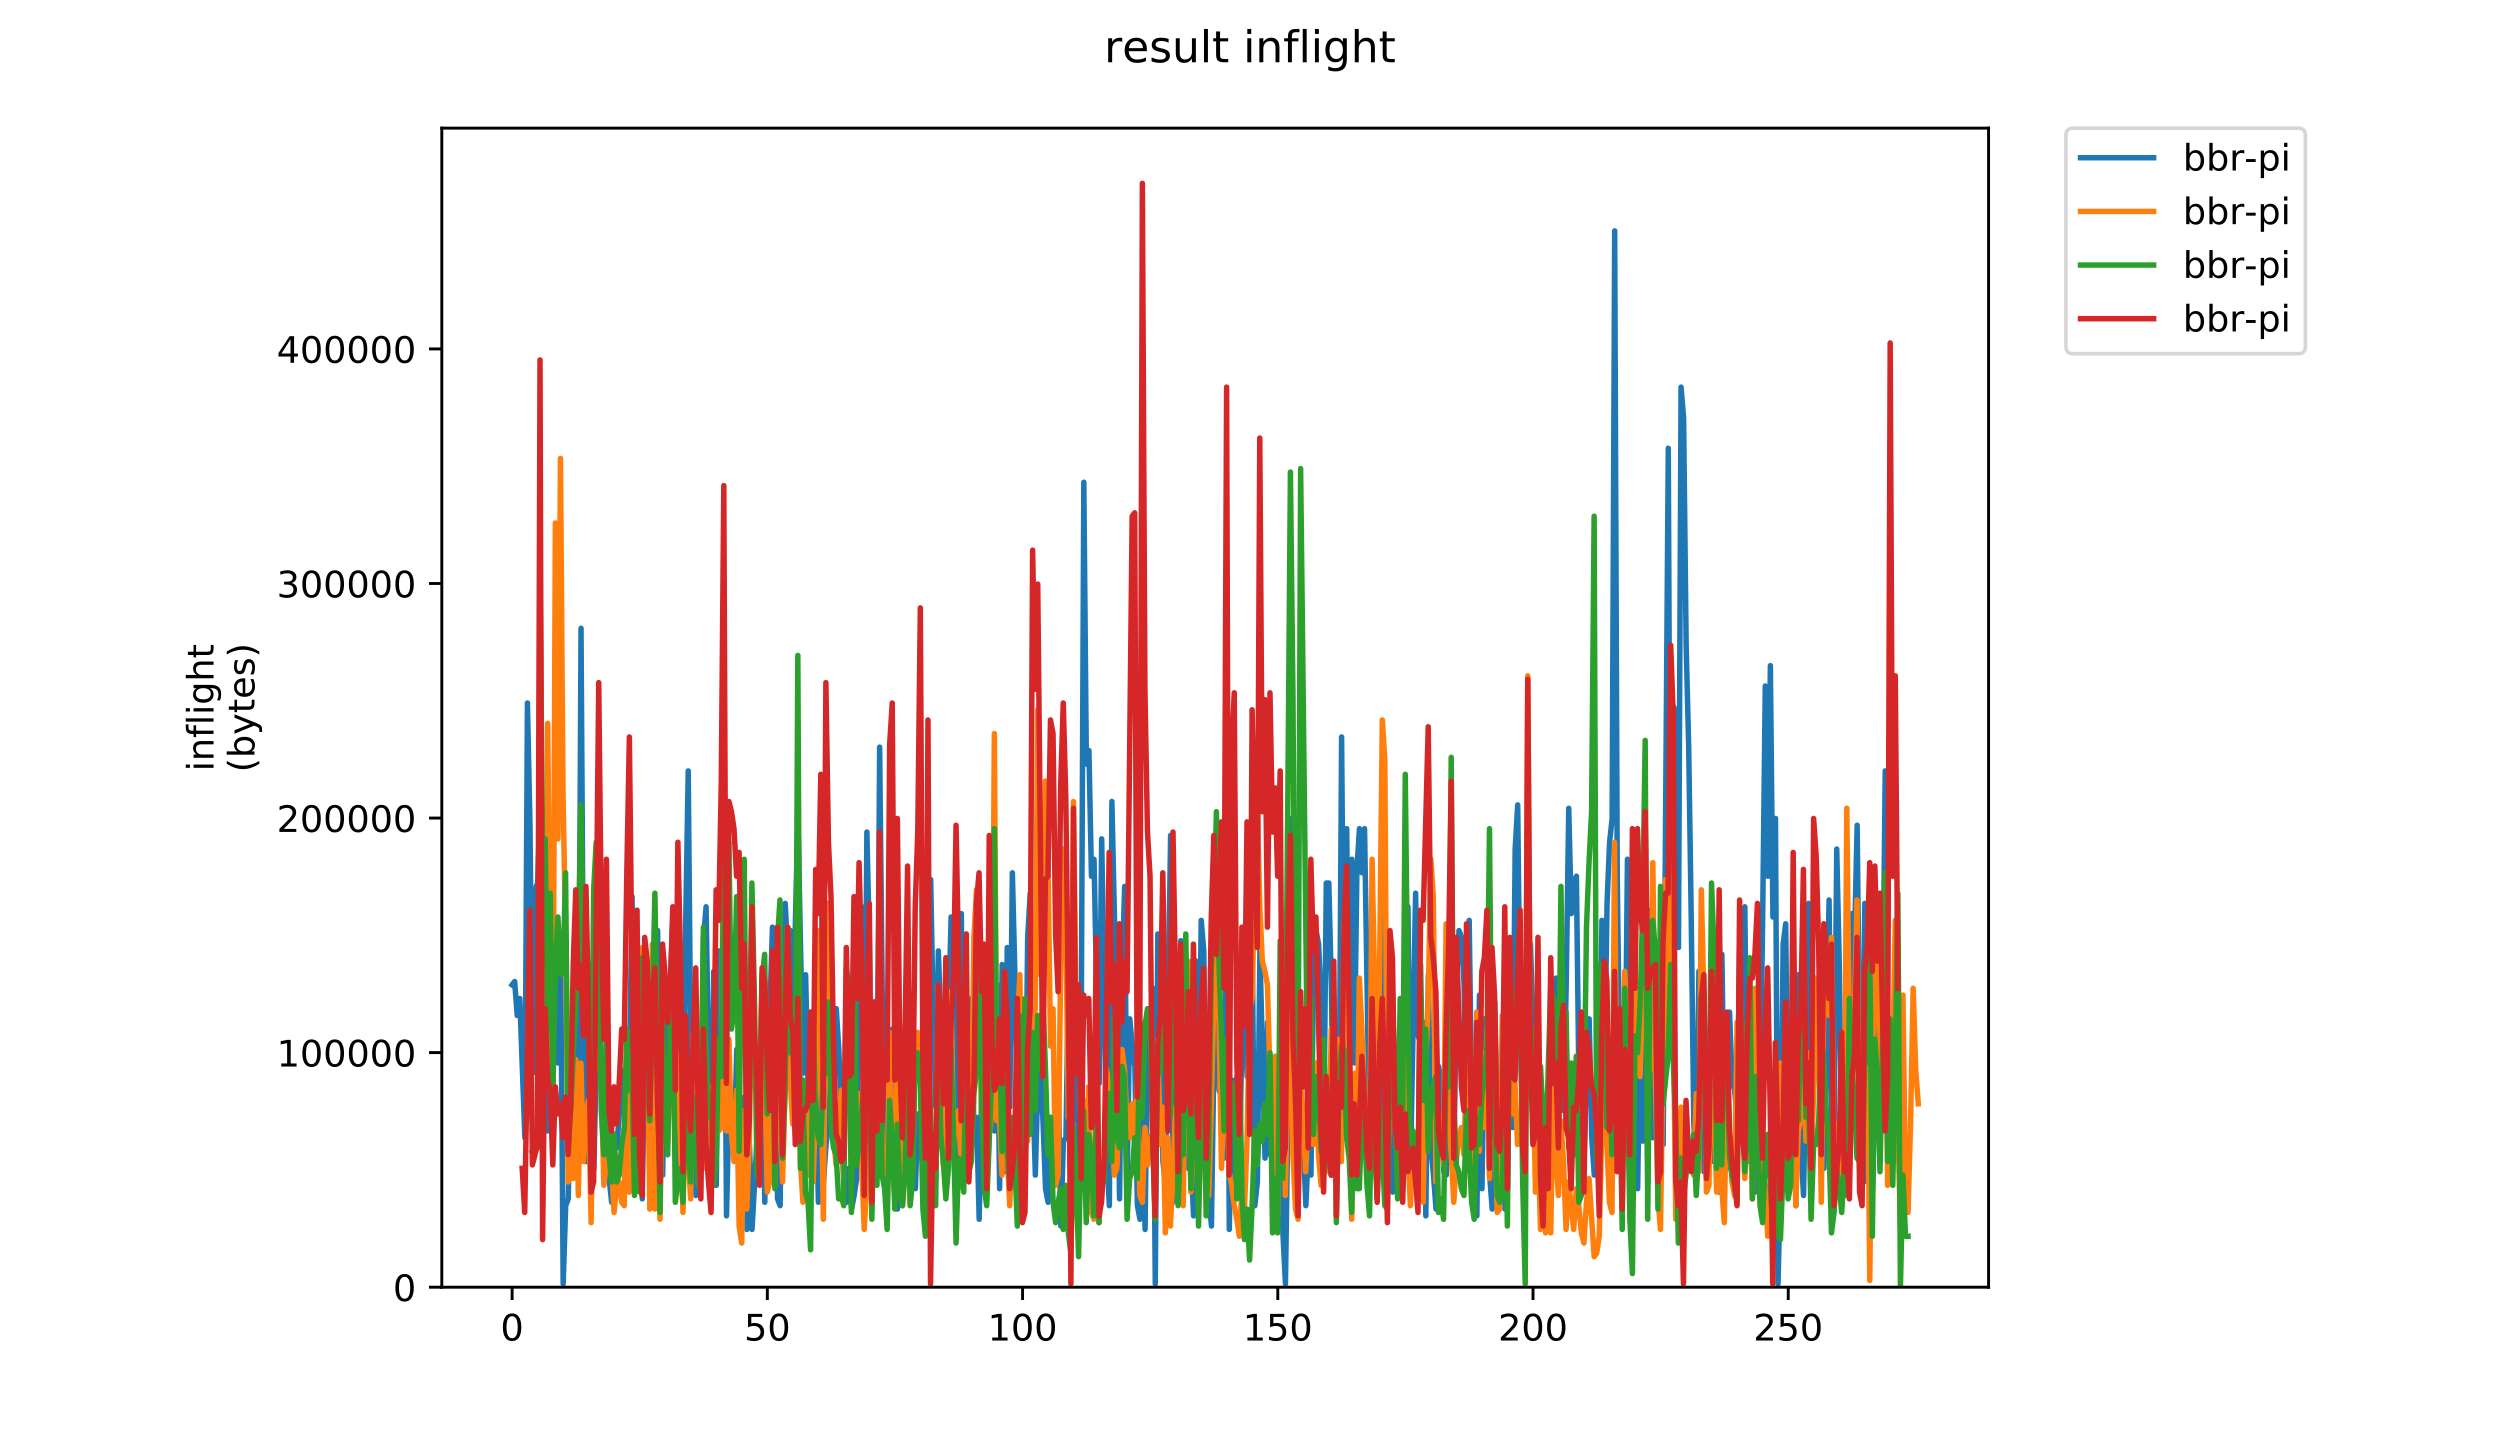 <?xml version="1.0" encoding="utf-8" standalone="no"?>
<!DOCTYPE svg PUBLIC "-//W3C//DTD SVG 1.1//EN"
  "http://www.w3.org/Graphics/SVG/1.1/DTD/svg11.dtd">
<!-- Created with matplotlib (https://matplotlib.org/) -->
<svg height="396pt" version="1.1" viewBox="0 0 684 396" width="684pt" xmlns="http://www.w3.org/2000/svg" xmlns:xlink="http://www.w3.org/1999/xlink">
 <defs>
  <style type="text/css">
*{stroke-linecap:butt;stroke-linejoin:round;}
  </style>
 </defs>
 <g id="figure_1">
  <g id="patch_1">
   <path d="M 0 396 
L 684 396 
L 684 0 
L 0 0 
z
" style="fill:#ffffff;"/>
  </g>
  <g id="axes_1">
   <g id="patch_2">
    <path d="M 120.879 352.174 
L 544.074 352.174 
L 544.074 35.062 
L 120.879 35.062 
z
" style="fill:#ffffff;"/>
   </g>
   <g id="matplotlib.axis_1">
    <g id="xtick_1">
     <g id="line2d_1">
      <defs>
       <path d="M 0 0 
L 0 3.5 
" id="m654957af48" style="stroke:#000000;stroke-width:0.8;"/>
      </defs>
      <g>
       <use style="stroke:#000000;stroke-width:0.8;" x="140.115" xlink:href="#m654957af48" y="352.174"/>
      </g>
     </g>
     <g id="text_1">
      <!-- 0 -->
      <defs>
       <path d="M 31.781 66.406 
Q 24.172 66.406 20.328 58.906 
Q 16.5 51.422 16.5 36.375 
Q 16.5 21.391 20.328 13.891 
Q 24.172 6.391 31.781 6.391 
Q 39.453 6.391 43.281 13.891 
Q 47.125 21.391 47.125 36.375 
Q 47.125 51.422 43.281 58.906 
Q 39.453 66.406 31.781 66.406 
z
M 31.781 74.219 
Q 44.047 74.219 50.516 64.516 
Q 56.984 54.828 56.984 36.375 
Q 56.984 17.969 50.516 8.266 
Q 44.047 -1.422 31.781 -1.422 
Q 19.531 -1.422 13.062 8.266 
Q 6.594 17.969 6.594 36.375 
Q 6.594 54.828 13.062 64.516 
Q 19.531 74.219 31.781 74.219 
z
" id="DejaVuSans-48"/>
      </defs>
      <g transform="translate(136.933 366.773)scale(0.1 -0.1)">
       <use xlink:href="#DejaVuSans-48"/>
      </g>
     </g>
    </g>
    <g id="xtick_2">
     <g id="line2d_2">
      <g>
       <use style="stroke:#000000;stroke-width:0.8;" x="209.944" xlink:href="#m654957af48" y="352.174"/>
      </g>
     </g>
     <g id="text_2">
      <!-- 50 -->
      <defs>
       <path d="M 10.797 72.906 
L 49.516 72.906 
L 49.516 64.594 
L 19.828 64.594 
L 19.828 46.734 
Q 21.969 47.469 24.109 47.828 
Q 26.266 48.188 28.422 48.188 
Q 40.625 48.188 47.75 41.5 
Q 54.891 34.812 54.891 23.391 
Q 54.891 11.625 47.562 5.094 
Q 40.234 -1.422 26.906 -1.422 
Q 22.312 -1.422 17.547 -0.641 
Q 12.797 0.141 7.719 1.703 
L 7.719 11.625 
Q 12.109 9.234 16.797 8.062 
Q 21.484 6.891 26.703 6.891 
Q 35.156 6.891 40.078 11.328 
Q 45.016 15.766 45.016 23.391 
Q 45.016 31 40.078 35.438 
Q 35.156 39.891 26.703 39.891 
Q 22.75 39.891 18.812 39.016 
Q 14.891 38.141 10.797 36.281 
z
" id="DejaVuSans-53"/>
      </defs>
      <g transform="translate(203.582 366.773)scale(0.1 -0.1)">
       <use xlink:href="#DejaVuSans-53"/>
       <use x="63.623" xlink:href="#DejaVuSans-48"/>
      </g>
     </g>
    </g>
    <g id="xtick_3">
     <g id="line2d_3">
      <g>
       <use style="stroke:#000000;stroke-width:0.8;" x="279.774" xlink:href="#m654957af48" y="352.174"/>
      </g>
     </g>
     <g id="text_3">
      <!-- 100 -->
      <defs>
       <path d="M 12.406 8.297 
L 28.516 8.297 
L 28.516 63.922 
L 10.984 60.406 
L 10.984 69.391 
L 28.422 72.906 
L 38.281 72.906 
L 38.281 8.297 
L 54.391 8.297 
L 54.391 0 
L 12.406 0 
z
" id="DejaVuSans-49"/>
      </defs>
      <g transform="translate(270.23 366.773)scale(0.1 -0.1)">
       <use xlink:href="#DejaVuSans-49"/>
       <use x="63.623" xlink:href="#DejaVuSans-48"/>
       <use x="127.246" xlink:href="#DejaVuSans-48"/>
      </g>
     </g>
    </g>
    <g id="xtick_4">
     <g id="line2d_4">
      <g>
       <use style="stroke:#000000;stroke-width:0.8;" x="349.603" xlink:href="#m654957af48" y="352.174"/>
      </g>
     </g>
     <g id="text_4">
      <!-- 150 -->
      <g transform="translate(340.06 366.773)scale(0.1 -0.1)">
       <use xlink:href="#DejaVuSans-49"/>
       <use x="63.623" xlink:href="#DejaVuSans-53"/>
       <use x="127.246" xlink:href="#DejaVuSans-48"/>
      </g>
     </g>
    </g>
    <g id="xtick_5">
     <g id="line2d_5">
      <g>
       <use style="stroke:#000000;stroke-width:0.8;" x="419.433" xlink:href="#m654957af48" y="352.174"/>
      </g>
     </g>
     <g id="text_5">
      <!-- 200 -->
      <defs>
       <path d="M 19.188 8.297 
L 53.609 8.297 
L 53.609 0 
L 7.328 0 
L 7.328 8.297 
Q 12.938 14.109 22.625 23.891 
Q 32.328 33.688 34.812 36.531 
Q 39.547 41.844 41.422 45.531 
Q 43.312 49.219 43.312 52.781 
Q 43.312 58.594 39.234 62.25 
Q 35.156 65.922 28.609 65.922 
Q 23.969 65.922 18.812 64.312 
Q 13.672 62.703 7.812 59.422 
L 7.812 69.391 
Q 13.766 71.781 18.938 73 
Q 24.125 74.219 28.422 74.219 
Q 39.75 74.219 46.484 68.547 
Q 53.219 62.891 53.219 53.422 
Q 53.219 48.922 51.531 44.891 
Q 49.859 40.875 45.406 35.406 
Q 44.188 33.984 37.641 27.219 
Q 31.109 20.453 19.188 8.297 
z
" id="DejaVuSans-50"/>
      </defs>
      <g transform="translate(409.889 366.773)scale(0.1 -0.1)">
       <use xlink:href="#DejaVuSans-50"/>
       <use x="63.623" xlink:href="#DejaVuSans-48"/>
       <use x="127.246" xlink:href="#DejaVuSans-48"/>
      </g>
     </g>
    </g>
    <g id="xtick_6">
     <g id="line2d_6">
      <g>
       <use style="stroke:#000000;stroke-width:0.8;" x="489.262" xlink:href="#m654957af48" y="352.174"/>
      </g>
     </g>
     <g id="text_6">
      <!-- 250 -->
      <g transform="translate(479.719 366.773)scale(0.1 -0.1)">
       <use xlink:href="#DejaVuSans-50"/>
       <use x="63.623" xlink:href="#DejaVuSans-53"/>
       <use x="127.246" xlink:href="#DejaVuSans-48"/>
      </g>
     </g>
    </g>
   </g>
   <g id="matplotlib.axis_2">
    <g id="ytick_1">
     <g id="line2d_7">
      <defs>
       <path d="M 0 0 
L -3.5 0 
" id="m10c1218728" style="stroke:#000000;stroke-width:0.8;"/>
      </defs>
      <g>
       <use style="stroke:#000000;stroke-width:0.8;" x="120.879" xlink:href="#m10c1218728" y="352.174"/>
      </g>
     </g>
     <g id="text_7">
      <!-- 0 -->
      <g transform="translate(107.516 355.973)scale(0.1 -0.1)">
       <use xlink:href="#DejaVuSans-48"/>
      </g>
     </g>
    </g>
    <g id="ytick_2">
     <g id="line2d_8">
      <g>
       <use style="stroke:#000000;stroke-width:0.8;" x="120.879" xlink:href="#m10c1218728" y="287.998"/>
      </g>
     </g>
     <g id="text_8">
      <!-- 100000 -->
      <g transform="translate(75.704 291.798)scale(0.1 -0.1)">
       <use xlink:href="#DejaVuSans-49"/>
       <use x="63.623" xlink:href="#DejaVuSans-48"/>
       <use x="127.246" xlink:href="#DejaVuSans-48"/>
       <use x="190.869" xlink:href="#DejaVuSans-48"/>
       <use x="254.492" xlink:href="#DejaVuSans-48"/>
       <use x="318.115" xlink:href="#DejaVuSans-48"/>
      </g>
     </g>
    </g>
    <g id="ytick_3">
     <g id="line2d_9">
      <g>
       <use style="stroke:#000000;stroke-width:0.8;" x="120.879" xlink:href="#m10c1218728" y="223.823"/>
      </g>
     </g>
     <g id="text_9">
      <!-- 200000 -->
      <g transform="translate(75.704 227.622)scale(0.1 -0.1)">
       <use xlink:href="#DejaVuSans-50"/>
       <use x="63.623" xlink:href="#DejaVuSans-48"/>
       <use x="127.246" xlink:href="#DejaVuSans-48"/>
       <use x="190.869" xlink:href="#DejaVuSans-48"/>
       <use x="254.492" xlink:href="#DejaVuSans-48"/>
       <use x="318.115" xlink:href="#DejaVuSans-48"/>
      </g>
     </g>
    </g>
    <g id="ytick_4">
     <g id="line2d_10">
      <g>
       <use style="stroke:#000000;stroke-width:0.8;" x="120.879" xlink:href="#m10c1218728" y="159.647"/>
      </g>
     </g>
     <g id="text_10">
      <!-- 300000 -->
      <defs>
       <path d="M 40.578 39.312 
Q 47.656 37.797 51.625 33 
Q 55.609 28.219 55.609 21.188 
Q 55.609 10.406 48.188 4.484 
Q 40.766 -1.422 27.094 -1.422 
Q 22.516 -1.422 17.656 -0.516 
Q 12.797 0.391 7.625 2.203 
L 7.625 11.719 
Q 11.719 9.328 16.594 8.109 
Q 21.484 6.891 26.812 6.891 
Q 36.078 6.891 40.938 10.547 
Q 45.797 14.203 45.797 21.188 
Q 45.797 27.641 41.281 31.266 
Q 36.766 34.906 28.719 34.906 
L 20.219 34.906 
L 20.219 43.016 
L 29.109 43.016 
Q 36.375 43.016 40.234 45.922 
Q 44.094 48.828 44.094 54.297 
Q 44.094 59.906 40.109 62.906 
Q 36.141 65.922 28.719 65.922 
Q 24.656 65.922 20.016 65.031 
Q 15.375 64.156 9.812 62.312 
L 9.812 71.094 
Q 15.438 72.656 20.344 73.438 
Q 25.25 74.219 29.594 74.219 
Q 40.828 74.219 47.359 69.109 
Q 53.906 64.016 53.906 55.328 
Q 53.906 49.266 50.438 45.094 
Q 46.969 40.922 40.578 39.312 
z
" id="DejaVuSans-51"/>
      </defs>
      <g transform="translate(75.704 163.446)scale(0.1 -0.1)">
       <use xlink:href="#DejaVuSans-51"/>
       <use x="63.623" xlink:href="#DejaVuSans-48"/>
       <use x="127.246" xlink:href="#DejaVuSans-48"/>
       <use x="190.869" xlink:href="#DejaVuSans-48"/>
       <use x="254.492" xlink:href="#DejaVuSans-48"/>
       <use x="318.115" xlink:href="#DejaVuSans-48"/>
      </g>
     </g>
    </g>
    <g id="ytick_5">
     <g id="line2d_11">
      <g>
       <use style="stroke:#000000;stroke-width:0.8;" x="120.879" xlink:href="#m10c1218728" y="95.471"/>
      </g>
     </g>
     <g id="text_11">
      <!-- 400000 -->
      <defs>
       <path d="M 37.797 64.312 
L 12.891 25.391 
L 37.797 25.391 
z
M 35.203 72.906 
L 47.609 72.906 
L 47.609 25.391 
L 58.016 25.391 
L 58.016 17.188 
L 47.609 17.188 
L 47.609 0 
L 37.797 0 
L 37.797 17.188 
L 4.891 17.188 
L 4.891 26.703 
z
" id="DejaVuSans-52"/>
      </defs>
      <g transform="translate(75.704 99.27)scale(0.1 -0.1)">
       <use xlink:href="#DejaVuSans-52"/>
       <use x="63.623" xlink:href="#DejaVuSans-48"/>
       <use x="127.246" xlink:href="#DejaVuSans-48"/>
       <use x="190.869" xlink:href="#DejaVuSans-48"/>
       <use x="254.492" xlink:href="#DejaVuSans-48"/>
       <use x="318.115" xlink:href="#DejaVuSans-48"/>
      </g>
     </g>
    </g>
    <g id="text_12">
     <!-- inflight -->
     <defs>
      <path d="M 9.422 54.688 
L 18.406 54.688 
L 18.406 0 
L 9.422 0 
z
M 9.422 75.984 
L 18.406 75.984 
L 18.406 64.594 
L 9.422 64.594 
z
" id="DejaVuSans-105"/>
      <path d="M 54.891 33.016 
L 54.891 0 
L 45.906 0 
L 45.906 32.719 
Q 45.906 40.484 42.875 44.328 
Q 39.844 48.188 33.797 48.188 
Q 26.516 48.188 22.312 43.547 
Q 18.109 38.922 18.109 30.906 
L 18.109 0 
L 9.078 0 
L 9.078 54.688 
L 18.109 54.688 
L 18.109 46.188 
Q 21.344 51.125 25.703 53.562 
Q 30.078 56 35.797 56 
Q 45.219 56 50.047 50.172 
Q 54.891 44.344 54.891 33.016 
z
" id="DejaVuSans-110"/>
      <path d="M 37.109 75.984 
L 37.109 68.5 
L 28.516 68.5 
Q 23.688 68.5 21.797 66.547 
Q 19.922 64.594 19.922 59.516 
L 19.922 54.688 
L 34.719 54.688 
L 34.719 47.703 
L 19.922 47.703 
L 19.922 0 
L 10.891 0 
L 10.891 47.703 
L 2.297 47.703 
L 2.297 54.688 
L 10.891 54.688 
L 10.891 58.5 
Q 10.891 67.625 15.141 71.797 
Q 19.391 75.984 28.609 75.984 
z
" id="DejaVuSans-102"/>
      <path d="M 9.422 75.984 
L 18.406 75.984 
L 18.406 0 
L 9.422 0 
z
" id="DejaVuSans-108"/>
      <path d="M 45.406 27.984 
Q 45.406 37.75 41.375 43.109 
Q 37.359 48.484 30.078 48.484 
Q 22.859 48.484 18.828 43.109 
Q 14.797 37.75 14.797 27.984 
Q 14.797 18.266 18.828 12.891 
Q 22.859 7.516 30.078 7.516 
Q 37.359 7.516 41.375 12.891 
Q 45.406 18.266 45.406 27.984 
z
M 54.391 6.781 
Q 54.391 -7.172 48.188 -13.984 
Q 42 -20.797 29.203 -20.797 
Q 24.469 -20.797 20.266 -20.094 
Q 16.062 -19.391 12.109 -17.922 
L 12.109 -9.188 
Q 16.062 -11.328 19.922 -12.344 
Q 23.781 -13.375 27.781 -13.375 
Q 36.625 -13.375 41.016 -8.766 
Q 45.406 -4.156 45.406 5.172 
L 45.406 9.625 
Q 42.625 4.781 38.281 2.391 
Q 33.938 0 27.875 0 
Q 17.828 0 11.672 7.656 
Q 5.516 15.328 5.516 27.984 
Q 5.516 40.672 11.672 48.328 
Q 17.828 56 27.875 56 
Q 33.938 56 38.281 53.609 
Q 42.625 51.219 45.406 46.391 
L 45.406 54.688 
L 54.391 54.688 
z
" id="DejaVuSans-103"/>
      <path d="M 54.891 33.016 
L 54.891 0 
L 45.906 0 
L 45.906 32.719 
Q 45.906 40.484 42.875 44.328 
Q 39.844 48.188 33.797 48.188 
Q 26.516 48.188 22.312 43.547 
Q 18.109 38.922 18.109 30.906 
L 18.109 0 
L 9.078 0 
L 9.078 75.984 
L 18.109 75.984 
L 18.109 46.188 
Q 21.344 51.125 25.703 53.562 
Q 30.078 56 35.797 56 
Q 45.219 56 50.047 50.172 
Q 54.891 44.344 54.891 33.016 
z
" id="DejaVuSans-104"/>
      <path d="M 18.312 70.219 
L 18.312 54.688 
L 36.812 54.688 
L 36.812 47.703 
L 18.312 47.703 
L 18.312 18.016 
Q 18.312 11.328 20.141 9.422 
Q 21.969 7.516 27.594 7.516 
L 36.812 7.516 
L 36.812 0 
L 27.594 0 
Q 17.188 0 13.234 3.875 
Q 9.281 7.766 9.281 18.016 
L 9.281 47.703 
L 2.688 47.703 
L 2.688 54.688 
L 9.281 54.688 
L 9.281 70.219 
z
" id="DejaVuSans-116"/>
     </defs>
     <g transform="translate(58.426 211.018)rotate(-90)scale(0.1 -0.1)">
      <use xlink:href="#DejaVuSans-105"/>
      <use x="27.783" xlink:href="#DejaVuSans-110"/>
      <use x="91.162" xlink:href="#DejaVuSans-102"/>
      <use x="126.367" xlink:href="#DejaVuSans-108"/>
      <use x="154.15" xlink:href="#DejaVuSans-105"/>
      <use x="181.934" xlink:href="#DejaVuSans-103"/>
      <use x="245.41" xlink:href="#DejaVuSans-104"/>
      <use x="308.789" xlink:href="#DejaVuSans-116"/>
     </g>
     <!-- (bytes) -->
     <defs>
      <path d="M 31 75.875 
Q 24.469 64.656 21.281 53.656 
Q 18.109 42.672 18.109 31.391 
Q 18.109 20.125 21.312 9.062 
Q 24.516 -2 31 -13.188 
L 23.188 -13.188 
Q 15.875 -1.703 12.234 9.375 
Q 8.594 20.453 8.594 31.391 
Q 8.594 42.281 12.203 53.312 
Q 15.828 64.359 23.188 75.875 
z
" id="DejaVuSans-40"/>
      <path d="M 48.688 27.297 
Q 48.688 37.203 44.609 42.844 
Q 40.531 48.484 33.406 48.484 
Q 26.266 48.484 22.188 42.844 
Q 18.109 37.203 18.109 27.297 
Q 18.109 17.391 22.188 11.75 
Q 26.266 6.109 33.406 6.109 
Q 40.531 6.109 44.609 11.75 
Q 48.688 17.391 48.688 27.297 
z
M 18.109 46.391 
Q 20.953 51.266 25.266 53.625 
Q 29.594 56 35.594 56 
Q 45.562 56 51.781 48.094 
Q 58.016 40.188 58.016 27.297 
Q 58.016 14.406 51.781 6.484 
Q 45.562 -1.422 35.594 -1.422 
Q 29.594 -1.422 25.266 0.953 
Q 20.953 3.328 18.109 8.203 
L 18.109 0 
L 9.078 0 
L 9.078 75.984 
L 18.109 75.984 
z
" id="DejaVuSans-98"/>
      <path d="M 32.172 -5.078 
Q 28.375 -14.844 24.75 -17.812 
Q 21.141 -20.797 15.094 -20.797 
L 7.906 -20.797 
L 7.906 -13.281 
L 13.188 -13.281 
Q 16.891 -13.281 18.938 -11.516 
Q 21 -9.766 23.484 -3.219 
L 25.094 0.875 
L 2.984 54.688 
L 12.5 54.688 
L 29.594 11.922 
L 46.688 54.688 
L 56.203 54.688 
z
" id="DejaVuSans-121"/>
      <path d="M 56.203 29.594 
L 56.203 25.203 
L 14.891 25.203 
Q 15.484 15.922 20.484 11.062 
Q 25.484 6.203 34.422 6.203 
Q 39.594 6.203 44.453 7.469 
Q 49.312 8.734 54.109 11.281 
L 54.109 2.781 
Q 49.266 0.734 44.188 -0.344 
Q 39.109 -1.422 33.891 -1.422 
Q 20.797 -1.422 13.156 6.188 
Q 5.516 13.812 5.516 26.812 
Q 5.516 40.234 12.766 48.109 
Q 20.016 56 32.328 56 
Q 43.359 56 49.781 48.891 
Q 56.203 41.797 56.203 29.594 
z
M 47.219 32.234 
Q 47.125 39.594 43.094 43.984 
Q 39.062 48.391 32.422 48.391 
Q 24.906 48.391 20.391 44.141 
Q 15.875 39.891 15.188 32.172 
z
" id="DejaVuSans-101"/>
      <path d="M 44.281 53.078 
L 44.281 44.578 
Q 40.484 46.531 36.375 47.5 
Q 32.281 48.484 27.875 48.484 
Q 21.188 48.484 17.844 46.438 
Q 14.5 44.391 14.5 40.281 
Q 14.5 37.156 16.891 35.375 
Q 19.281 33.594 26.516 31.984 
L 29.594 31.297 
Q 39.156 29.25 43.188 25.516 
Q 47.219 21.781 47.219 15.094 
Q 47.219 7.469 41.188 3.016 
Q 35.156 -1.422 24.609 -1.422 
Q 20.219 -1.422 15.453 -0.562 
Q 10.688 0.297 5.422 2 
L 5.422 11.281 
Q 10.406 8.688 15.234 7.391 
Q 20.062 6.109 24.812 6.109 
Q 31.156 6.109 34.562 8.281 
Q 37.984 10.453 37.984 14.406 
Q 37.984 18.062 35.516 20.016 
Q 33.062 21.969 24.703 23.781 
L 21.578 24.516 
Q 13.234 26.266 9.516 29.906 
Q 5.812 33.547 5.812 39.891 
Q 5.812 47.609 11.281 51.797 
Q 16.75 56 26.812 56 
Q 31.781 56 36.172 55.266 
Q 40.578 54.547 44.281 53.078 
z
" id="DejaVuSans-115"/>
      <path d="M 8.016 75.875 
L 15.828 75.875 
Q 23.141 64.359 26.781 53.312 
Q 30.422 42.281 30.422 31.391 
Q 30.422 20.453 26.781 9.375 
Q 23.141 -1.703 15.828 -13.188 
L 8.016 -13.188 
Q 14.5 -2 17.703 9.062 
Q 20.906 20.125 20.906 31.391 
Q 20.906 42.672 17.703 53.656 
Q 14.5 64.656 8.016 75.875 
z
" id="DejaVuSans-41"/>
     </defs>
     <g transform="translate(69.624 211.295)rotate(-90)scale(0.1 -0.1)">
      <use xlink:href="#DejaVuSans-40"/>
      <use x="39.014" xlink:href="#DejaVuSans-98"/>
      <use x="102.49" xlink:href="#DejaVuSans-121"/>
      <use x="161.67" xlink:href="#DejaVuSans-116"/>
      <use x="200.879" xlink:href="#DejaVuSans-101"/>
      <use x="262.402" xlink:href="#DejaVuSans-115"/>
      <use x="314.502" xlink:href="#DejaVuSans-41"/>
     </g>
    </g>
   </g>
   <g id="line2d_12">
    <path clip-path="url(#pd13cbe7ea8)" d="M 140.115 269.47 
L 140.813 268.54 
L 141.511 277.833 
L 142.21 273.187 
L 143.606 311.287 
L 144.305 192.341 
L 145.003 225.794 
L 145.701 293.63 
L 146.399 243.45 
L 147.098 241.592 
L 147.796 219.289 
L 148.494 280.621 
L 149.193 221.148 
L 149.891 309.428 
L 150.589 278.762 
L 151.287 281.55 
L 151.986 277.833 
L 152.684 290.843 
L 153.382 258.318 
L 154.081 351.245 
L 154.779 329.872 
L 155.477 328.013 
L 156.176 291.772 
L 156.874 273.187 
L 157.572 319.65 
L 158.27 309.428 
L 158.969 171.897 
L 159.667 281.55 
L 160.365 317.791 
L 161.064 282.479 
L 161.762 323.367 
L 162.46 319.65 
L 163.857 262.965 
L 164.555 292.701 
L 165.253 296.418 
L 165.952 294.56 
L 166.65 322.438 
L 167.348 328.943 
L 168.047 310.357 
L 168.745 314.074 
L 169.443 304.782 
L 170.141 301.065 
L 170.84 292.701 
L 171.538 291.772 
L 172.236 291.772 
L 172.935 245.309 
L 173.633 295.489 
L 174.331 320.579 
L 175.03 294.56 
L 175.728 328.013 
L 176.426 281.55 
L 177.124 276.904 
L 177.823 283.409 
L 178.521 319.65 
L 179.219 318.721 
L 179.918 254.601 
L 180.616 317.791 
L 181.314 321.508 
L 182.012 267.611 
L 182.711 309.428 
L 183.409 268.54 
L 184.107 250.884 
L 184.806 281.55 
L 185.504 320.579 
L 186.202 279.692 
L 186.901 321.508 
L 187.599 252.743 
L 188.297 210.926 
L 188.995 287.126 
L 189.694 312.216 
L 190.392 327.084 
L 191.09 288.984 
L 191.789 311.287 
L 192.487 256.46 
L 193.185 248.096 
L 193.883 291.772 
L 194.582 319.65 
L 195.28 265.753 
L 195.978 324.296 
L 196.677 260.177 
L 197.375 281.55 
L 198.073 239.733 
L 198.772 332.66 
L 199.47 301.994 
L 200.168 310.357 
L 200.866 315.004 
L 201.565 287.126 
L 202.263 327.084 
L 203.66 300.135 
L 204.358 336.377 
L 205.056 313.145 
L 205.755 336.377 
L 207.151 311.287 
L 207.849 302.923 
L 208.548 291.772 
L 209.246 328.943 
L 209.944 292.701 
L 210.643 275.974 
L 211.341 253.672 
L 212.039 294.56 
L 212.737 328.013 
L 213.436 329.872 
L 214.134 282.479 
L 214.832 247.167 
L 215.531 261.106 
L 216.229 254.601 
L 216.927 295.489 
L 217.626 251.814 
L 218.324 223.936 
L 219.72 293.63 
L 220.419 266.682 
L 221.117 298.277 
L 221.815 315.933 
L 222.514 282.479 
L 223.212 297.348 
L 223.91 328.943 
L 224.608 291.772 
L 225.307 323.367 
L 226.005 313.145 
L 226.703 307.569 
L 227.402 292.701 
L 228.1 296.418 
L 228.798 275.974 
L 229.497 287.126 
L 230.893 325.225 
L 231.591 328.943 
L 232.29 319.65 
L 232.988 330.801 
L 233.686 327.084 
L 234.385 322.438 
L 235.083 254.601 
L 235.781 248.096 
L 236.479 315.004 
L 237.178 227.653 
L 237.876 258.318 
L 238.574 318.721 
L 239.273 316.862 
L 239.971 311.287 
L 240.669 204.421 
L 241.368 271.328 
L 242.066 316.862 
L 242.764 314.074 
L 243.462 305.711 
L 244.161 281.55 
L 244.859 324.296 
L 245.557 330.801 
L 246.256 293.63 
L 246.954 315.004 
L 247.652 280.621 
L 248.351 284.338 
L 249.049 314.074 
L 249.747 308.499 
L 250.445 325.225 
L 251.144 304.782 
L 251.842 316.862 
L 252.54 293.63 
L 253.239 322.438 
L 253.937 318.721 
L 254.635 240.662 
L 255.333 277.833 
L 256.032 302.923 
L 256.73 260.177 
L 257.428 279.692 
L 258.127 286.196 
L 258.825 312.216 
L 259.523 277.833 
L 260.222 250.884 
L 260.92 257.389 
L 261.618 319.65 
L 262.316 253.672 
L 263.015 249.955 
L 263.713 315.933 
L 264.411 315.004 
L 265.11 285.267 
L 265.808 273.187 
L 266.506 313.145 
L 267.204 305.711 
L 267.903 333.589 
L 268.601 298.277 
L 269.299 322.438 
L 269.998 315.933 
L 271.394 260.177 
L 272.093 309.428 
L 272.791 269.47 
L 273.489 325.225 
L 274.187 263.894 
L 274.886 320.579 
L 275.584 259.248 
L 276.282 302.923 
L 276.981 238.804 
L 277.679 266.682 
L 278.377 304.782 
L 279.076 316.862 
L 279.774 296.418 
L 280.472 317.791 
L 281.17 256.46 
L 281.869 244.379 
L 282.567 297.348 
L 283.265 321.508 
L 283.964 295.489 
L 284.662 291.772 
L 285.36 306.64 
L 286.058 325.225 
L 286.757 328.943 
L 287.455 305.711 
L 288.153 322.438 
L 288.852 304.782 
L 289.55 298.277 
L 290.248 335.447 
L 290.947 312.216 
L 291.645 311.287 
L 292.343 266.682 
L 293.041 315.933 
L 293.74 300.135 
L 294.438 269.47 
L 295.136 320.579 
L 295.835 279.692 
L 296.533 131.938 
L 297.231 209.067 
L 297.929 205.35 
L 298.628 239.733 
L 299.326 235.087 
L 300.024 270.399 
L 300.723 296.418 
L 301.421 229.511 
L 302.818 315.933 
L 303.516 329.872 
L 304.214 219.289 
L 304.912 250.884 
L 305.611 272.257 
L 306.309 328.013 
L 307.007 265.753 
L 307.706 242.521 
L 308.404 320.579 
L 309.102 278.762 
L 309.801 286.196 
L 310.499 291.772 
L 311.197 329.872 
L 311.895 333.589 
L 312.594 304.782 
L 313.292 336.377 
L 313.99 278.762 
L 314.689 290.843 
L 315.387 270.399 
L 316.085 351.245 
L 316.783 255.531 
L 317.482 262.035 
L 318.18 317.791 
L 318.878 324.296 
L 320.275 228.582 
L 320.973 328.943 
L 321.672 319.65 
L 322.37 307.569 
L 323.068 257.389 
L 323.766 275.045 
L 324.465 282.479 
L 325.163 319.65 
L 325.861 316.862 
L 326.56 332.66 
L 327.258 262.965 
L 327.956 309.428 
L 328.654 251.814 
L 329.353 260.177 
L 330.051 323.367 
L 330.749 327.084 
L 331.448 335.447 
L 332.146 288.055 
L 332.844 231.37 
L 333.543 298.277 
L 334.241 300.135 
L 334.939 316.862 
L 335.637 223.936 
L 336.336 336.377 
L 337.034 295.489 
L 337.732 327.084 
L 338.431 294.56 
L 339.129 317.791 
L 339.827 281.55 
L 340.526 278.762 
L 341.224 294.56 
L 341.922 278.762 
L 342.62 260.177 
L 343.319 329.872 
L 344.017 323.367 
L 344.715 260.177 
L 346.112 316.862 
L 346.81 279.692 
L 347.508 315.933 
L 348.207 306.64 
L 348.905 328.943 
L 349.603 332.66 
L 350.302 306.64 
L 351 337.306 
L 351.698 351.245 
L 352.397 303.852 
L 353.095 223.936 
L 353.793 252.743 
L 354.491 312.216 
L 355.19 288.984 
L 355.888 307.569 
L 356.586 313.145 
L 357.285 329.872 
L 357.983 314.074 
L 358.681 321.508 
L 359.379 265.753 
L 360.078 254.601 
L 360.776 258.318 
L 361.474 274.116 
L 362.173 313.145 
L 362.871 241.592 
L 363.569 241.592 
L 364.268 270.399 
L 364.966 315.933 
L 365.664 304.782 
L 366.362 312.216 
L 367.061 201.633 
L 367.759 287.126 
L 368.457 226.723 
L 369.156 290.843 
L 369.854 235.087 
L 370.552 290.843 
L 371.25 237.875 
L 371.949 226.723 
L 372.647 238.804 
L 373.345 226.723 
L 374.742 315.004 
L 375.44 268.54 
L 376.139 288.984 
L 376.837 327.084 
L 377.535 293.63 
L 378.233 235.087 
L 378.932 315.004 
L 379.63 315.004 
L 380.328 324.296 
L 381.027 326.155 
L 381.725 295.489 
L 382.423 291.772 
L 383.122 277.833 
L 383.82 303.852 
L 384.518 254.601 
L 385.216 248.096 
L 385.915 318.721 
L 387.311 244.379 
L 388.01 283.409 
L 388.708 285.267 
L 389.406 279.692 
L 390.104 332.66 
L 390.803 266.682 
L 391.501 314.074 
L 392.199 321.508 
L 392.898 330.801 
L 393.596 291.772 
L 394.294 296.418 
L 394.993 320.579 
L 395.691 321.508 
L 396.389 262.035 
L 397.087 285.267 
L 397.786 315.933 
L 398.484 269.47 
L 399.182 254.601 
L 399.881 256.46 
L 400.579 269.47 
L 401.277 315.933 
L 401.975 251.814 
L 402.674 302.923 
L 403.372 291.772 
L 404.07 332.66 
L 404.769 272.257 
L 405.467 325.225 
L 406.165 278.762 
L 406.864 282.479 
L 407.562 321.508 
L 408.26 330.801 
L 408.958 274.116 
L 409.657 306.64 
L 410.355 314.074 
L 411.053 287.126 
L 411.752 330.801 
L 412.45 325.225 
L 413.148 259.248 
L 413.847 308.499 
L 414.545 232.299 
L 415.243 220.219 
L 415.941 283.409 
L 416.64 307.569 
L 417.338 306.64 
L 418.036 259.248 
L 418.735 258.318 
L 419.433 280.621 
L 420.131 285.267 
L 420.829 315.933 
L 421.528 316.862 
L 422.226 322.438 
L 422.924 325.225 
L 423.623 313.145 
L 424.321 290.843 
L 425.019 288.055 
L 425.718 267.611 
L 426.416 289.913 
L 427.114 301.994 
L 427.812 303.852 
L 428.511 269.47 
L 429.209 221.148 
L 429.907 249.955 
L 430.606 241.592 
L 431.304 239.733 
L 432.002 297.348 
L 432.7 300.135 
L 433.399 317.791 
L 434.097 290.843 
L 434.795 278.762 
L 435.494 311.287 
L 436.192 321.508 
L 436.89 320.579 
L 437.589 315.933 
L 438.287 251.814 
L 438.985 294.56 
L 439.683 247.167 
L 440.382 230.44 
L 441.08 223.936 
L 441.778 63.173 
L 442.477 239.733 
L 443.175 294.56 
L 443.873 296.418 
L 444.572 303.852 
L 445.27 235.087 
L 445.968 307.569 
L 446.666 320.579 
L 447.365 317.791 
L 448.063 325.225 
L 448.761 276.904 
L 449.46 312.216 
L 450.158 265.753 
L 450.856 323.367 
L 451.554 249.026 
L 452.253 311.287 
L 452.951 309.428 
L 453.649 278.762 
L 454.348 307.569 
L 455.046 313.145 
L 456.443 122.646 
L 457.141 282.479 
L 457.839 193.27 
L 458.537 195.128 
L 459.236 259.248 
L 459.934 105.919 
L 460.632 114.282 
L 461.331 176.543 
L 462.029 204.421 
L 462.727 251.814 
L 463.425 307.569 
L 464.124 318.721 
L 464.822 265.753 
L 465.52 284.338 
L 466.219 320.579 
L 466.917 307.569 
L 467.615 311.287 
L 468.314 317.791 
L 469.012 295.489 
L 469.71 297.348 
L 470.408 326.155 
L 471.107 261.106 
L 471.805 307.569 
L 472.503 319.65 
L 473.202 276.904 
L 473.9 295.489 
L 474.598 298.277 
L 475.296 306.64 
L 475.995 258.318 
L 476.693 258.318 
L 477.391 248.096 
L 478.09 316.862 
L 478.788 317.791 
L 479.486 306.64 
L 480.185 326.155 
L 480.883 304.782 
L 481.581 300.135 
L 482.279 249.955 
L 482.978 187.694 
L 483.676 239.733 
L 484.374 182.119 
L 485.073 250.884 
L 485.771 223.936 
L 486.469 351.245 
L 487.168 321.508 
L 487.866 258.318 
L 488.564 252.743 
L 489.262 315.933 
L 489.961 278.762 
L 490.659 284.338 
L 491.357 329.872 
L 492.056 266.682 
L 492.754 315.004 
L 493.452 327.084 
L 494.849 247.167 
L 495.547 306.64 
L 496.245 280.621 
L 496.944 277.833 
L 497.642 274.116 
L 498.34 315.004 
L 499.039 319.65 
L 500.435 246.238 
L 501.133 313.145 
L 501.832 306.64 
L 502.53 232.299 
L 503.228 263.894 
L 503.927 314.074 
L 504.625 302.923 
L 505.323 298.277 
L 506.021 307.569 
L 506.72 249.955 
L 507.418 256.46 
L 508.116 225.794 
L 508.815 288.984 
L 509.513 315.004 
L 510.211 247.167 
L 510.91 323.367 
L 511.608 314.074 
L 512.306 325.225 
L 513.004 295.489 
L 513.703 271.328 
L 514.401 269.47 
L 515.099 277.833 
L 515.798 210.926 
L 516.496 315.933 
L 516.496 315.933 
" style="fill:none;stroke:#1f77b4;stroke-linecap:square;stroke-width:1.5;"/>
   </g>
   <g id="line2d_13">
    <path clip-path="url(#pd13cbe7ea8)" d="M 148.457 292.701 
L 149.155 282.479 
L 149.853 197.916 
L 150.551 270.399 
L 151.25 307.569 
L 151.948 143.09 
L 152.646 229.511 
L 153.345 125.434 
L 154.043 217.431 
L 154.741 255.531 
L 155.44 323.367 
L 156.138 316.862 
L 156.836 322.438 
L 157.534 289.913 
L 158.233 327.084 
L 158.931 290.843 
L 159.629 317.791 
L 160.328 304.782 
L 161.026 301.065 
L 161.724 334.518 
L 162.422 291.772 
L 163.121 287.126 
L 163.819 288.055 
L 164.517 296.418 
L 165.216 324.296 
L 165.914 317.791 
L 166.612 301.994 
L 167.311 318.721 
L 168.009 331.73 
L 168.707 324.296 
L 169.405 323.367 
L 170.104 328.943 
L 170.802 329.872 
L 171.5 287.126 
L 172.199 326.155 
L 172.897 303.852 
L 173.595 326.155 
L 174.294 274.116 
L 174.992 325.225 
L 175.69 259.248 
L 176.388 281.55 
L 177.087 284.338 
L 177.785 330.801 
L 178.483 258.318 
L 179.182 330.801 
L 179.88 313.145 
L 180.578 333.589 
L 181.276 287.126 
L 181.975 309.428 
L 182.673 312.216 
L 184.07 281.55 
L 184.768 308.499 
L 185.466 288.055 
L 186.165 313.145 
L 186.863 331.73 
L 187.561 296.418 
L 188.259 315.933 
L 188.958 328.013 
L 189.656 282.479 
L 190.354 280.621 
L 191.053 323.367 
L 191.751 287.126 
L 192.449 305.711 
L 193.147 319.65 
L 193.846 305.711 
L 194.544 297.348 
L 195.242 313.145 
L 195.941 293.63 
L 196.639 309.428 
L 197.337 308.499 
L 198.036 203.492 
L 198.734 309.428 
L 199.432 284.338 
L 200.13 310.357 
L 200.829 317.791 
L 201.527 298.277 
L 202.225 335.447 
L 202.924 340.094 
L 203.622 303.852 
L 204.32 330.801 
L 205.019 312.216 
L 205.717 252.743 
L 206.415 297.348 
L 207.113 298.277 
L 207.812 298.277 
L 208.51 266.682 
L 209.208 289.913 
L 209.907 326.155 
L 210.605 323.367 
L 211.303 288.984 
L 212.001 324.296 
L 212.7 290.843 
L 213.398 299.206 
L 214.096 323.367 
L 214.795 298.277 
L 215.493 253.672 
L 216.191 295.489 
L 216.89 307.569 
L 217.588 307.569 
L 218.286 253.672 
L 218.984 317.791 
L 219.683 328.943 
L 220.381 317.791 
L 221.079 321.508 
L 221.778 288.055 
L 222.476 323.367 
L 223.174 301.994 
L 223.872 254.601 
L 224.571 288.984 
L 225.269 333.589 
L 225.967 256.46 
L 226.666 247.167 
L 227.364 285.267 
L 228.062 311.287 
L 228.761 318.721 
L 229.459 311.287 
L 230.157 298.277 
L 230.855 322.438 
L 231.554 278.762 
L 232.252 301.065 
L 232.95 296.418 
L 233.649 284.338 
L 234.347 317.791 
L 235.045 299.206 
L 236.442 336.377 
L 237.14 324.296 
L 237.838 299.206 
L 238.537 301.065 
L 239.235 274.116 
L 239.933 275.045 
L 240.632 288.055 
L 241.33 312.216 
L 242.028 321.508 
L 242.726 326.155 
L 243.425 282.479 
L 244.123 318.721 
L 244.821 326.155 
L 245.52 285.267 
L 246.218 320.579 
L 246.916 329.872 
L 247.615 307.569 
L 248.313 275.974 
L 249.011 328.943 
L 249.709 319.65 
L 250.408 284.338 
L 251.106 282.479 
L 251.804 289.913 
L 252.503 318.721 
L 253.201 298.277 
L 253.899 267.611 
L 254.597 311.287 
L 255.296 318.721 
L 255.994 323.367 
L 256.692 269.47 
L 257.391 304.782 
L 258.089 318.721 
L 258.787 277.833 
L 259.486 310.357 
L 260.184 271.328 
L 260.882 313.145 
L 261.58 304.782 
L 262.279 303.852 
L 262.977 318.721 
L 263.675 304.782 
L 264.374 295.489 
L 265.072 320.579 
L 265.77 315.004 
L 266.468 256.46 
L 267.167 243.45 
L 267.865 269.47 
L 268.563 304.782 
L 269.262 303.852 
L 269.96 326.155 
L 270.658 310.357 
L 271.357 304.782 
L 272.055 200.704 
L 272.753 306.64 
L 273.451 305.711 
L 274.15 321.508 
L 274.848 266.682 
L 275.546 314.074 
L 276.245 329.872 
L 276.943 314.074 
L 277.641 324.296 
L 278.34 279.692 
L 279.038 266.682 
L 279.736 319.65 
L 280.434 286.196 
L 281.133 312.216 
L 283.228 275.974 
L 283.926 194.199 
L 284.624 266.682 
L 285.322 252.743 
L 286.021 213.714 
L 286.719 235.087 
L 287.417 286.196 
L 288.116 275.974 
L 288.814 324.296 
L 289.512 321.508 
L 290.211 262.965 
L 290.909 232.299 
L 291.607 253.672 
L 292.305 305.711 
L 293.004 303.852 
L 293.702 219.289 
L 294.4 275.974 
L 295.099 274.116 
L 295.797 312.216 
L 296.495 301.065 
L 297.193 321.508 
L 297.892 297.348 
L 298.59 331.73 
L 299.288 333.589 
L 299.987 297.348 
L 300.685 334.518 
L 301.383 319.65 
L 302.082 318.721 
L 302.78 292.701 
L 303.478 298.277 
L 304.176 304.782 
L 304.875 321.508 
L 305.573 319.65 
L 306.271 301.065 
L 306.97 287.126 
L 307.668 292.701 
L 308.366 306.64 
L 309.065 311.287 
L 309.763 301.994 
L 310.461 313.145 
L 311.159 296.418 
L 311.858 327.084 
L 312.556 328.943 
L 313.254 308.499 
L 313.953 318.721 
L 314.651 311.287 
L 315.349 310.357 
L 316.047 327.084 
L 316.746 284.338 
L 317.444 313.145 
L 318.142 302.923 
L 318.841 337.306 
L 319.539 311.287 
L 320.237 335.447 
L 320.936 320.579 
L 321.634 302.923 
L 322.332 328.013 
L 323.03 311.287 
L 323.729 329.872 
L 324.427 275.045 
L 325.125 262.965 
L 325.824 326.155 
L 326.522 297.348 
L 327.22 315.933 
L 327.918 328.943 
L 328.617 312.216 
L 329.315 304.782 
L 330.013 289.913 
L 330.712 327.084 
L 331.41 302.923 
L 332.108 273.187 
L 332.807 252.743 
L 333.505 278.762 
L 334.203 319.65 
L 334.901 301.065 
L 335.6 288.984 
L 336.298 320.579 
L 336.996 324.296 
L 337.695 329.872 
L 338.393 333.589 
L 339.091 338.235 
L 339.789 325.225 
L 340.488 330.801 
L 341.186 312.216 
L 341.884 275.974 
L 342.583 273.187 
L 343.281 240.662 
L 343.979 220.219 
L 344.678 248.096 
L 345.376 262.965 
L 346.074 265.753 
L 346.772 269.47 
L 348.169 319.65 
L 348.867 288.984 
L 349.566 332.66 
L 350.264 300.135 
L 350.962 279.692 
L 351.661 327.084 
L 352.359 296.418 
L 353.057 249.026 
L 353.755 315.933 
L 354.454 330.801 
L 355.152 333.589 
L 355.85 296.418 
L 356.549 305.711 
L 357.247 320.579 
L 357.945 303.852 
L 358.643 294.56 
L 359.342 313.145 
L 360.04 290.843 
L 360.738 315.933 
L 361.437 324.296 
L 362.135 318.721 
L 362.833 306.64 
L 363.532 320.579 
L 364.23 281.55 
L 364.928 306.64 
L 365.626 292.701 
L 366.325 284.338 
L 367.023 317.791 
L 367.721 252.743 
L 368.42 264.823 
L 369.118 291.772 
L 369.816 333.589 
L 370.514 293.63 
L 371.213 324.296 
L 371.911 267.611 
L 372.609 281.55 
L 374.006 320.579 
L 374.704 318.721 
L 375.403 235.087 
L 376.101 269.47 
L 376.799 312.216 
L 377.497 261.106 
L 378.196 196.987 
L 378.894 208.138 
L 379.592 323.367 
L 380.291 295.489 
L 380.989 272.257 
L 381.687 308.499 
L 382.386 315.933 
L 383.084 293.63 
L 383.782 323.367 
L 384.48 271.328 
L 385.179 314.074 
L 385.877 329.872 
L 386.575 311.287 
L 387.972 323.367 
L 388.67 280.621 
L 389.368 328.943 
L 390.067 290.843 
L 390.765 274.116 
L 391.463 235.087 
L 392.162 245.309 
L 392.86 323.367 
L 393.558 305.711 
L 394.257 305.711 
L 394.955 318.721 
L 395.653 252.743 
L 396.351 302.923 
L 397.748 328.943 
L 398.446 317.791 
L 399.145 310.357 
L 399.843 308.499 
L 400.541 315.933 
L 401.239 289.913 
L 401.938 303.852 
L 402.636 320.579 
L 403.334 322.438 
L 404.033 276.904 
L 404.731 315.004 
L 405.429 288.055 
L 406.128 308.499 
L 406.826 281.55 
L 407.524 322.438 
L 408.222 280.621 
L 408.921 301.065 
L 409.619 331.73 
L 410.317 330.801 
L 411.016 277.833 
L 411.714 293.63 
L 412.412 300.135 
L 413.111 290.843 
L 413.809 304.782 
L 414.507 296.418 
L 415.205 313.145 
L 415.904 307.569 
L 416.602 301.065 
L 417.3 318.721 
L 417.999 184.906 
L 418.697 287.126 
L 419.395 288.055 
L 420.093 326.155 
L 420.792 312.216 
L 421.49 336.377 
L 422.188 300.135 
L 422.887 337.306 
L 423.585 321.508 
L 424.283 337.306 
L 424.982 294.56 
L 425.68 316.862 
L 426.378 327.084 
L 427.076 306.64 
L 427.775 317.791 
L 428.473 336.377 
L 429.171 323.367 
L 430.568 336.377 
L 431.266 325.225 
L 431.964 329.872 
L 432.663 337.306 
L 433.361 340.094 
L 434.059 328.943 
L 434.758 322.438 
L 436.154 343.811 
L 436.853 342.882 
L 437.551 338.235 
L 438.947 279.692 
L 439.646 313.145 
L 440.344 328.943 
L 441.042 331.73 
L 441.741 230.44 
L 442.439 319.65 
L 443.137 289.913 
L 443.835 293.63 
L 444.534 265.753 
L 445.232 284.338 
L 445.93 326.155 
L 446.629 285.267 
L 447.327 265.753 
L 448.025 288.984 
L 448.724 294.56 
L 449.422 270.399 
L 450.12 272.257 
L 450.818 288.984 
L 451.517 292.701 
L 452.215 236.016 
L 452.913 295.489 
L 453.612 328.013 
L 454.31 336.377 
L 455.707 240.662 
L 456.405 281.55 
L 457.103 208.138 
L 457.801 276.904 
L 458.5 333.589 
L 459.198 331.73 
L 459.896 302.923 
L 460.595 327.084 
L 461.293 314.074 
L 461.991 317.791 
L 462.689 313.145 
L 463.388 321.508 
L 464.086 299.206 
L 464.784 320.579 
L 465.483 243.45 
L 466.181 273.187 
L 466.879 326.155 
L 467.578 324.296 
L 468.276 270.399 
L 468.974 303.852 
L 469.672 326.155 
L 470.371 300.135 
L 471.069 325.225 
L 471.767 334.518 
L 472.466 293.63 
L 473.164 310.357 
L 473.862 323.367 
L 474.56 327.084 
L 475.259 279.692 
L 475.957 305.711 
L 476.655 303.852 
L 477.354 322.438 
L 478.052 312.216 
L 478.75 283.409 
L 479.449 328.013 
L 480.147 270.399 
L 480.845 275.045 
L 481.543 314.074 
L 482.242 324.296 
L 482.94 324.296 
L 483.638 338.235 
L 484.337 323.367 
L 485.035 322.438 
L 485.733 299.206 
L 486.432 324.296 
L 487.13 290.843 
L 487.828 316.862 
L 488.526 305.711 
L 489.225 325.225 
L 489.923 318.721 
L 490.621 288.055 
L 491.32 329.872 
L 492.018 309.428 
L 492.716 306.64 
L 493.414 280.621 
L 494.113 312.216 
L 494.811 288.055 
L 495.509 323.367 
L 496.208 298.277 
L 496.906 267.611 
L 497.604 284.338 
L 498.303 328.943 
L 499.001 272.257 
L 499.699 274.116 
L 500.397 277.833 
L 501.096 256.46 
L 501.794 320.579 
L 502.492 307.569 
L 503.889 329.872 
L 504.587 318.721 
L 505.285 221.148 
L 505.984 285.267 
L 506.682 306.64 
L 508.079 246.238 
L 508.777 319.65 
L 509.475 287.126 
L 510.174 293.63 
L 510.872 278.762 
L 511.57 350.316 
L 512.268 286.196 
L 512.967 275.974 
L 513.665 245.309 
L 514.363 295.489 
L 515.062 267.611 
L 515.76 250.884 
L 516.458 324.296 
L 517.157 296.418 
L 517.855 288.984 
L 518.553 251.814 
L 519.251 307.569 
L 519.95 335.447 
L 520.648 272.257 
L 521.346 326.155 
L 522.045 331.73 
L 522.743 306.64 
L 523.441 270.399 
L 524.139 292.701 
L 524.838 301.994 
L 524.838 301.994 
" style="fill:none;stroke:#ff7f0e;stroke-linecap:square;stroke-width:1.5;"/>
   </g>
   <g id="line2d_14">
    <path clip-path="url(#pd13cbe7ea8)" d="M 145.663 315.004 
L 146.362 314.074 
L 147.06 314.074 
L 147.758 158.887 
L 148.457 234.158 
L 149.155 229.511 
L 149.853 282.479 
L 150.551 244.379 
L 151.25 299.206 
L 151.948 265.753 
L 152.646 250.884 
L 153.345 266.682 
L 154.043 265.753 
L 154.741 238.804 
L 155.44 312.216 
L 156.138 303.852 
L 157.534 274.116 
L 158.233 256.46 
L 158.931 220.219 
L 159.629 264.823 
L 160.328 271.328 
L 161.026 263.894 
L 161.724 315.004 
L 162.422 243.45 
L 163.121 230.44 
L 163.819 256.46 
L 164.517 303.852 
L 165.216 315.933 
L 165.914 285.267 
L 166.612 315.933 
L 167.311 323.367 
L 168.009 310.357 
L 168.707 323.367 
L 169.405 321.508 
L 170.104 313.145 
L 170.802 308.499 
L 171.5 281.55 
L 172.199 298.277 
L 172.897 292.701 
L 173.595 327.084 
L 174.294 299.206 
L 174.992 326.155 
L 175.69 262.035 
L 176.388 268.54 
L 177.087 296.418 
L 177.785 306.64 
L 179.182 244.379 
L 180.578 331.73 
L 181.276 278.762 
L 181.975 307.569 
L 182.673 315.933 
L 183.371 277.833 
L 184.07 266.682 
L 184.768 328.943 
L 185.466 322.438 
L 186.165 319.65 
L 186.863 328.943 
L 187.561 298.277 
L 188.259 312.216 
L 188.958 323.367 
L 189.656 300.135 
L 190.354 315.004 
L 191.053 324.296 
L 191.751 305.711 
L 192.449 253.672 
L 193.147 286.196 
L 193.846 305.711 
L 194.544 299.206 
L 195.242 324.296 
L 195.941 317.791 
L 196.639 284.338 
L 197.337 294.56 
L 198.036 233.228 
L 198.734 289.913 
L 199.432 230.44 
L 200.13 281.55 
L 200.829 276.904 
L 201.527 245.309 
L 202.225 315.004 
L 202.924 249.026 
L 203.622 235.087 
L 204.32 315.933 
L 205.019 294.56 
L 205.717 241.592 
L 206.415 273.187 
L 207.113 321.508 
L 207.812 304.782 
L 208.51 267.611 
L 209.208 261.106 
L 209.907 304.782 
L 210.605 300.135 
L 211.303 268.54 
L 212.001 325.225 
L 212.7 257.389 
L 213.398 246.238 
L 214.096 316.862 
L 214.795 298.277 
L 215.493 253.672 
L 216.191 288.055 
L 216.89 274.116 
L 217.588 310.357 
L 218.286 179.331 
L 218.984 319.65 
L 219.683 295.489 
L 220.381 326.155 
L 221.079 328.943 
L 221.778 341.952 
L 222.476 277.833 
L 223.174 305.711 
L 223.872 311.287 
L 224.571 313.145 
L 225.269 292.701 
L 225.967 293.63 
L 226.666 274.116 
L 227.364 307.569 
L 228.062 314.074 
L 228.761 315.933 
L 229.459 328.013 
L 230.157 327.084 
L 230.855 329.872 
L 231.554 264.823 
L 232.252 270.399 
L 232.95 331.73 
L 233.649 253.672 
L 234.347 318.721 
L 235.045 313.145 
L 236.442 295.489 
L 237.14 312.216 
L 237.838 288.984 
L 238.537 333.589 
L 239.235 300.135 
L 239.933 324.296 
L 240.632 275.045 
L 241.33 321.508 
L 242.028 325.225 
L 242.726 336.377 
L 243.425 301.065 
L 244.123 313.145 
L 244.821 330.801 
L 245.52 307.569 
L 246.218 327.084 
L 246.916 329.872 
L 247.615 321.508 
L 248.313 284.338 
L 249.011 329.872 
L 249.709 322.438 
L 250.408 288.055 
L 251.106 288.055 
L 251.804 296.418 
L 252.503 330.801 
L 253.201 338.235 
L 253.899 279.692 
L 254.597 305.711 
L 255.296 326.155 
L 255.994 329.872 
L 256.692 278.762 
L 257.391 310.357 
L 258.089 317.791 
L 258.787 328.013 
L 259.486 319.65 
L 260.184 287.126 
L 260.882 310.357 
L 261.58 340.094 
L 262.279 316.862 
L 262.977 320.579 
L 263.675 326.155 
L 264.374 279.692 
L 265.072 320.579 
L 265.77 317.791 
L 266.468 299.206 
L 267.167 292.701 
L 267.865 242.521 
L 268.563 301.065 
L 269.262 325.225 
L 269.96 329.872 
L 271.357 293.63 
L 272.055 226.723 
L 272.753 297.348 
L 273.451 281.55 
L 274.15 315.004 
L 274.848 288.055 
L 275.546 315.004 
L 276.245 323.367 
L 276.943 305.711 
L 277.641 317.791 
L 278.34 335.447 
L 279.038 277.833 
L 279.736 321.508 
L 280.434 273.187 
L 281.133 304.782 
L 281.831 310.357 
L 282.529 282.479 
L 283.228 303.852 
L 283.926 277.833 
L 284.624 292.701 
L 285.322 273.187 
L 286.021 291.772 
L 286.719 315.933 
L 287.417 305.711 
L 288.116 328.943 
L 288.814 334.518 
L 289.512 328.943 
L 290.211 325.225 
L 290.909 336.377 
L 291.607 324.296 
L 292.305 337.306 
L 293.004 342.882 
L 293.702 308.499 
L 294.4 322.438 
L 295.099 343.811 
L 295.797 310.357 
L 296.495 303.852 
L 297.193 334.518 
L 297.892 310.357 
L 298.59 315.933 
L 299.288 332.66 
L 299.987 303.852 
L 300.685 334.518 
L 301.383 321.508 
L 302.082 323.367 
L 302.78 301.065 
L 303.478 299.206 
L 304.176 317.791 
L 304.875 277.833 
L 305.573 311.287 
L 306.271 314.074 
L 306.97 291.772 
L 307.668 294.56 
L 308.366 333.589 
L 309.065 322.438 
L 309.763 320.579 
L 310.461 311.287 
L 311.159 322.438 
L 311.858 279.692 
L 312.556 305.711 
L 313.254 280.621 
L 313.953 275.974 
L 314.651 276.904 
L 315.349 311.287 
L 316.047 333.589 
L 316.746 291.772 
L 317.444 293.63 
L 318.142 267.611 
L 318.841 278.762 
L 319.539 305.711 
L 320.237 304.782 
L 320.936 272.257 
L 321.634 275.045 
L 322.332 329.872 
L 323.03 311.287 
L 323.729 315.933 
L 324.427 255.531 
L 325.125 296.418 
L 325.824 325.225 
L 326.522 292.701 
L 327.22 301.994 
L 327.918 335.447 
L 328.617 301.065 
L 329.315 295.489 
L 330.013 332.66 
L 330.712 312.216 
L 331.41 264.823 
L 332.108 252.743 
L 332.807 222.077 
L 333.505 262.965 
L 334.203 284.338 
L 334.901 309.428 
L 335.6 284.338 
L 336.298 304.782 
L 336.996 306.64 
L 337.695 296.418 
L 338.393 328.013 
L 339.091 285.267 
L 339.789 327.084 
L 340.488 339.164 
L 341.186 330.801 
L 341.884 344.74 
L 342.583 329.872 
L 343.281 309.428 
L 343.979 318.721 
L 344.678 307.569 
L 345.376 312.216 
L 346.074 301.994 
L 346.772 310.357 
L 347.471 288.055 
L 348.169 337.306 
L 348.867 322.438 
L 349.566 337.306 
L 350.264 257.389 
L 350.962 322.438 
L 351.661 290.843 
L 352.359 217.431 
L 353.057 129.151 
L 353.755 190.482 
L 354.454 301.994 
L 355.152 299.206 
L 355.85 128.221 
L 357.945 313.145 
L 358.643 273.187 
L 359.342 310.357 
L 360.04 294.56 
L 360.738 298.277 
L 361.437 315.004 
L 362.135 284.338 
L 362.833 304.782 
L 363.532 317.791 
L 364.23 321.508 
L 364.928 273.187 
L 365.626 334.518 
L 366.325 298.277 
L 367.023 286.196 
L 367.721 287.126 
L 368.42 311.287 
L 369.118 316.862 
L 369.816 331.73 
L 370.514 302.923 
L 371.213 325.225 
L 371.911 325.225 
L 372.609 304.782 
L 373.308 307.569 
L 374.006 324.296 
L 374.704 332.66 
L 375.403 294.56 
L 376.101 314.074 
L 376.799 328.013 
L 377.497 302.923 
L 378.196 315.004 
L 378.894 329.872 
L 379.592 330.801 
L 380.291 295.489 
L 380.989 296.418 
L 381.687 300.135 
L 382.386 328.013 
L 383.084 273.187 
L 383.782 304.782 
L 384.48 211.855 
L 385.179 274.116 
L 385.877 316.862 
L 386.575 309.428 
L 387.274 322.438 
L 387.972 319.65 
L 388.67 263.894 
L 389.368 301.065 
L 390.067 281.55 
L 390.765 315.004 
L 391.463 304.782 
L 392.162 296.418 
L 392.86 294.56 
L 393.558 331.73 
L 394.257 328.013 
L 394.955 333.589 
L 395.653 291.772 
L 396.351 297.348 
L 397.05 207.209 
L 397.748 301.065 
L 398.446 318.721 
L 399.145 320.579 
L 399.843 325.225 
L 400.541 327.084 
L 401.239 303.852 
L 401.938 314.074 
L 402.636 328.943 
L 403.334 333.589 
L 404.033 305.711 
L 404.731 313.145 
L 405.429 300.135 
L 406.128 294.56 
L 406.826 286.196 
L 407.524 226.723 
L 408.222 310.357 
L 408.921 302.923 
L 409.619 327.084 
L 410.317 328.943 
L 411.016 327.084 
L 411.714 285.267 
L 412.412 335.447 
L 413.111 265.753 
L 413.809 274.116 
L 414.507 289.913 
L 415.904 268.54 
L 416.602 323.367 
L 417.3 351.245 
L 417.999 211.855 
L 418.697 299.206 
L 419.395 301.065 
L 420.093 281.55 
L 420.792 298.277 
L 421.49 291.772 
L 422.887 319.65 
L 423.585 292.701 
L 424.283 270.399 
L 424.982 273.187 
L 425.68 280.621 
L 426.378 308.499 
L 427.076 242.521 
L 427.775 286.196 
L 428.473 276.904 
L 429.171 314.074 
L 429.87 290.843 
L 430.568 315.933 
L 431.266 288.984 
L 431.964 328.943 
L 432.663 327.084 
L 433.361 307.569 
L 434.059 253.672 
L 434.758 236.016 
L 435.456 222.077 
L 436.154 141.231 
L 436.853 317.791 
L 437.551 263.894 
L 438.249 268.54 
L 438.947 270.399 
L 439.646 308.499 
L 440.344 291.772 
L 441.042 315.933 
L 441.741 282.479 
L 442.439 293.63 
L 443.137 295.489 
L 443.835 336.377 
L 444.534 270.399 
L 445.232 294.56 
L 445.93 333.589 
L 446.629 348.457 
L 447.327 283.409 
L 448.025 288.055 
L 448.724 275.045 
L 449.422 249.955 
L 450.12 202.563 
L 450.818 333.589 
L 451.517 252.743 
L 452.215 251.814 
L 452.913 260.177 
L 453.612 330.801 
L 454.31 242.521 
L 455.008 301.994 
L 456.405 288.984 
L 457.103 263.894 
L 457.801 289.913 
L 458.5 308.499 
L 459.198 340.094 
L 459.896 316.862 
L 460.595 327.084 
L 461.293 321.508 
L 461.991 314.074 
L 462.689 315.004 
L 463.388 310.357 
L 464.086 327.084 
L 464.784 314.074 
L 465.483 272.257 
L 466.181 271.328 
L 466.879 318.721 
L 467.578 308.499 
L 468.276 241.592 
L 468.974 260.177 
L 469.672 319.65 
L 470.371 274.116 
L 471.069 318.721 
L 471.767 283.409 
L 472.466 281.55 
L 473.164 315.933 
L 473.862 321.508 
L 474.56 324.296 
L 475.259 328.943 
L 475.957 276.904 
L 476.655 279.692 
L 477.354 320.579 
L 478.052 311.287 
L 478.75 262.035 
L 479.449 328.013 
L 480.147 294.56 
L 480.845 308.499 
L 481.543 329.872 
L 482.242 334.518 
L 482.94 317.791 
L 483.638 310.357 
L 485.035 336.377 
L 485.733 317.791 
L 486.432 337.306 
L 487.13 339.164 
L 487.828 320.579 
L 488.526 311.287 
L 489.225 328.013 
L 489.923 324.296 
L 490.621 285.267 
L 491.32 289.913 
L 492.018 306.64 
L 492.716 277.833 
L 493.414 280.621 
L 494.113 305.711 
L 494.811 299.206 
L 495.509 333.589 
L 496.208 313.145 
L 496.906 313.145 
L 497.604 306.64 
L 498.303 284.338 
L 499.001 289.913 
L 499.699 304.782 
L 500.397 313.145 
L 501.096 337.306 
L 501.794 331.73 
L 502.492 319.65 
L 503.191 324.296 
L 503.889 331.73 
L 504.587 319.65 
L 505.285 327.084 
L 505.984 273.187 
L 506.682 292.701 
L 507.38 301.065 
L 508.079 316.862 
L 508.777 317.791 
L 509.475 324.296 
L 510.174 290.843 
L 510.872 290.843 
L 511.57 255.531 
L 512.268 338.235 
L 512.967 284.338 
L 513.665 295.489 
L 514.363 320.579 
L 515.062 288.055 
L 515.76 238.804 
L 516.458 317.791 
L 517.157 278.762 
L 517.855 324.296 
L 518.553 291.772 
L 519.251 244.379 
L 519.95 352.174 
L 520.648 321.508 
L 521.346 338.235 
L 522.045 338.235 
L 522.045 338.235 
" style="fill:none;stroke:#2ca02c;stroke-linecap:square;stroke-width:1.5;"/>
   </g>
   <g id="line2d_15">
    <path clip-path="url(#pd13cbe7ea8)" d="M 142.866 319.65 
L 143.564 331.73 
L 144.961 249.026 
L 145.659 318.721 
L 147.056 313.145 
L 147.754 98.485 
L 148.452 339.164 
L 149.151 275.974 
L 149.849 295.489 
L 150.547 298.277 
L 151.246 318.721 
L 151.944 297.348 
L 152.642 304.782 
L 153.34 301.994 
L 154.039 311.287 
L 154.737 300.135 
L 155.435 315.933 
L 156.134 301.994 
L 156.832 263.894 
L 157.53 243.45 
L 158.229 270.399 
L 158.927 263.894 
L 159.625 283.409 
L 160.323 242.521 
L 161.022 276.904 
L 161.72 326.155 
L 162.418 323.367 
L 163.815 186.765 
L 164.513 251.814 
L 165.211 284.338 
L 165.91 235.087 
L 166.608 303.852 
L 167.306 309.428 
L 168.005 297.348 
L 168.703 307.569 
L 169.401 296.418 
L 170.1 281.55 
L 170.798 284.338 
L 171.496 238.804 
L 172.194 201.633 
L 172.893 263.894 
L 173.591 310.357 
L 174.289 249.026 
L 174.988 316.862 
L 175.686 327.084 
L 176.384 256.46 
L 177.082 262.965 
L 177.781 304.782 
L 178.479 271.328 
L 179.177 264.823 
L 179.876 301.065 
L 180.574 323.367 
L 181.272 258.318 
L 181.971 266.682 
L 182.669 279.692 
L 183.367 272.257 
L 184.065 248.096 
L 184.764 298.277 
L 185.462 230.44 
L 186.16 261.106 
L 186.859 320.579 
L 187.557 277.833 
L 188.255 300.135 
L 188.954 309.428 
L 189.652 284.338 
L 190.35 264.823 
L 191.048 305.711 
L 191.747 328.013 
L 192.445 281.55 
L 193.143 313.145 
L 193.842 323.367 
L 194.54 331.73 
L 195.238 293.63 
L 195.936 243.45 
L 196.635 251.814 
L 197.333 214.643 
L 198.031 132.868 
L 198.73 296.418 
L 199.428 219.289 
L 200.126 222.077 
L 200.825 226.723 
L 201.523 239.733 
L 202.221 233.228 
L 202.919 270.399 
L 203.618 258.318 
L 204.316 315.933 
L 205.014 306.64 
L 205.713 248.096 
L 206.411 282.479 
L 207.109 295.489 
L 207.807 324.296 
L 208.506 264.823 
L 209.204 268.54 
L 209.902 288.984 
L 210.601 303.852 
L 211.299 260.177 
L 211.997 317.791 
L 212.696 253.672 
L 214.092 315.933 
L 214.79 279.692 
L 215.489 253.672 
L 216.187 278.762 
L 216.885 281.55 
L 217.584 313.145 
L 218.282 273.187 
L 218.98 312.216 
L 219.679 303.852 
L 220.377 303.852 
L 221.075 301.994 
L 221.773 276.904 
L 222.472 301.065 
L 223.17 237.875 
L 223.868 249.955 
L 224.567 211.855 
L 225.265 302.923 
L 225.963 186.765 
L 226.661 230.44 
L 227.36 245.309 
L 228.058 286.196 
L 228.756 310.357 
L 229.455 312.216 
L 230.153 317.791 
L 230.851 316.862 
L 231.55 259.248 
L 232.248 294.56 
L 232.946 293.63 
L 233.644 245.309 
L 234.343 273.187 
L 235.041 236.016 
L 235.739 262.965 
L 236.438 327.084 
L 237.136 280.621 
L 237.834 247.167 
L 238.532 328.943 
L 239.231 274.116 
L 239.929 309.428 
L 240.627 227.653 
L 241.326 306.64 
L 242.024 288.055 
L 242.722 295.489 
L 243.421 203.492 
L 244.119 192.341 
L 244.817 295.489 
L 245.515 223.936 
L 246.214 291.772 
L 246.912 311.287 
L 247.61 284.338 
L 248.309 236.945 
L 249.007 315.933 
L 249.705 307.569 
L 250.404 248.096 
L 251.102 227.653 
L 251.8 166.321 
L 252.498 291.772 
L 253.197 316.862 
L 253.895 196.987 
L 254.593 351.245 
L 255.292 310.357 
L 255.99 319.65 
L 256.688 269.47 
L 257.386 278.762 
L 258.085 301.994 
L 258.783 262.035 
L 259.481 316.862 
L 260.18 280.621 
L 260.878 267.611 
L 261.576 225.794 
L 262.275 262.965 
L 262.973 306.64 
L 264.369 255.531 
L 265.068 323.367 
L 265.766 308.499 
L 266.464 296.418 
L 267.163 247.167 
L 267.861 238.804 
L 268.559 271.328 
L 269.257 258.318 
L 269.956 325.225 
L 270.654 228.582 
L 271.352 283.409 
L 272.051 298.277 
L 272.749 296.418 
L 273.447 278.762 
L 274.146 296.418 
L 274.844 265.753 
L 275.542 277.833 
L 276.24 325.225 
L 276.939 320.579 
L 277.637 313.145 
L 278.335 273.187 
L 279.034 313.145 
L 279.732 334.518 
L 280.43 331.73 
L 281.129 287.126 
L 281.827 275.974 
L 282.525 150.524 
L 283.223 188.624 
L 283.922 159.816 
L 285.318 294.56 
L 286.017 240.662 
L 286.715 239.733 
L 287.413 196.987 
L 288.111 200.704 
L 288.81 255.531 
L 289.508 271.328 
L 290.206 214.643 
L 290.905 192.341 
L 291.603 218.36 
L 292.301 275.045 
L 293 351.245 
L 293.698 221.148 
L 294.396 293.63 
L 295.094 269.47 
L 295.793 322.438 
L 296.491 272.257 
L 297.189 277.833 
L 297.888 273.187 
L 298.586 308.499 
L 299.284 305.711 
L 299.982 256.46 
L 300.681 332.66 
L 301.379 328.943 
L 302.077 317.791 
L 303.474 233.228 
L 304.172 274.116 
L 304.871 263.894 
L 305.569 303.852 
L 306.267 252.743 
L 306.965 279.692 
L 307.664 262.965 
L 308.362 271.328 
L 309.759 141.231 
L 310.457 140.302 
L 311.155 300.135 
L 311.853 283.409 
L 312.552 50.163 
L 313.25 188.624 
L 313.948 227.653 
L 314.647 239.733 
L 315.345 310.357 
L 316.043 332.66 
L 316.742 286.196 
L 317.44 277.833 
L 318.138 238.804 
L 318.836 278.762 
L 319.535 309.428 
L 320.931 227.653 
L 321.63 269.47 
L 322.328 320.579 
L 323.026 258.318 
L 323.725 303.852 
L 324.423 301.065 
L 325.121 271.328 
L 325.819 304.782 
L 326.518 258.318 
L 327.216 294.56 
L 327.914 311.287 
L 328.613 274.116 
L 329.311 264.823 
L 330.009 316.862 
L 330.707 295.489 
L 331.406 250.884 
L 332.104 228.582 
L 332.802 261.106 
L 334.199 224.865 
L 334.897 270.399 
L 335.596 105.919 
L 336.294 321.508 
L 336.992 205.35 
L 337.69 189.553 
L 338.389 290.843 
L 339.087 310.357 
L 339.785 253.672 
L 340.484 280.621 
L 341.182 224.865 
L 341.88 310.357 
L 342.578 194.199 
L 343.975 259.248 
L 344.673 119.858 
L 345.372 222.077 
L 346.07 191.411 
L 346.768 253.672 
L 347.467 189.553 
L 348.165 227.653 
L 348.863 215.572 
L 349.561 239.733 
L 350.26 210.926 
L 350.958 317.791 
L 351.656 314.074 
L 352.355 255.531 
L 353.053 228.582 
L 353.751 284.338 
L 354.45 300.135 
L 355.148 332.66 
L 355.846 271.328 
L 356.544 297.348 
L 357.243 275.974 
L 357.941 314.074 
L 358.639 235.087 
L 359.338 260.177 
L 360.036 250.884 
L 361.432 307.569 
L 362.131 326.155 
L 362.829 294.56 
L 363.527 314.074 
L 364.226 321.508 
L 364.924 262.965 
L 365.622 332.66 
L 366.321 296.418 
L 367.019 302.923 
L 367.717 253.672 
L 368.415 236.945 
L 369.114 275.974 
L 369.812 321.508 
L 370.51 301.994 
L 371.209 321.508 
L 371.907 307.569 
L 372.605 288.984 
L 373.303 300.135 
L 374.002 315.004 
L 374.7 319.65 
L 375.398 273.187 
L 376.795 328.943 
L 377.493 286.196 
L 378.192 273.187 
L 378.89 296.418 
L 379.588 334.518 
L 380.286 254.601 
L 380.985 262.035 
L 381.683 308.499 
L 382.381 314.074 
L 383.08 302.923 
L 383.778 328.943 
L 384.476 304.782 
L 385.175 320.579 
L 385.873 318.721 
L 386.571 314.074 
L 387.968 331.73 
L 388.666 249.026 
L 389.364 251.814 
L 390.761 198.845 
L 391.459 256.46 
L 392.157 262.035 
L 392.856 271.328 
L 393.554 309.428 
L 394.252 314.074 
L 394.951 316.862 
L 395.649 282.479 
L 396.347 259.248 
L 397.046 213.714 
L 397.744 316.862 
L 398.442 256.46 
L 399.839 297.348 
L 400.537 303.852 
L 401.235 252.743 
L 401.934 271.328 
L 402.632 314.074 
L 403.33 313.145 
L 404.028 279.692 
L 404.727 301.994 
L 405.425 265.753 
L 406.123 262.035 
L 406.822 249.026 
L 407.52 319.65 
L 408.218 259.248 
L 408.917 272.257 
L 409.615 313.145 
L 410.313 315.004 
L 411.011 302.923 
L 411.71 248.096 
L 412.408 325.225 
L 413.106 256.46 
L 413.805 294.56 
L 414.503 295.489 
L 415.201 268.54 
L 415.899 249.026 
L 416.598 314.074 
L 417.296 320.579 
L 417.994 185.836 
L 418.693 285.267 
L 419.391 313.145 
L 420.089 310.357 
L 420.788 256.46 
L 421.486 322.438 
L 422.184 335.447 
L 422.882 308.499 
L 423.581 325.225 
L 424.279 262.035 
L 424.977 296.418 
L 425.676 290.843 
L 426.374 314.074 
L 427.072 281.55 
L 427.771 275.045 
L 428.469 308.499 
L 429.167 311.287 
L 429.865 325.225 
L 430.564 302.923 
L 431.262 303.852 
L 431.96 295.489 
L 432.659 276.904 
L 433.357 326.155 
L 434.055 282.479 
L 434.753 287.126 
L 435.452 297.348 
L 436.15 299.206 
L 436.848 308.499 
L 437.547 332.66 
L 438.245 282.479 
L 438.943 262.965 
L 439.642 268.54 
L 440.34 309.428 
L 441.038 305.711 
L 441.736 265.753 
L 442.435 320.579 
L 443.133 275.974 
L 443.831 330.801 
L 444.53 287.126 
L 445.228 291.772 
L 445.926 315.933 
L 446.624 226.723 
L 447.323 270.399 
L 448.021 226.723 
L 448.719 249.026 
L 449.418 254.601 
L 450.116 222.077 
L 450.814 270.399 
L 451.513 266.682 
L 452.211 264.823 
L 452.909 263.894 
L 453.607 323.367 
L 454.306 320.579 
L 455.004 257.389 
L 455.702 244.379 
L 456.401 244.379 
L 457.099 176.543 
L 457.797 196.058 
L 458.496 323.367 
L 459.194 329.872 
L 459.892 323.367 
L 460.59 351.245 
L 461.289 301.065 
L 461.987 315.933 
L 462.685 320.579 
L 463.384 312.216 
L 464.082 315.004 
L 464.78 305.711 
L 465.478 273.187 
L 466.177 266.682 
L 466.875 322.438 
L 467.573 314.074 
L 468.272 265.753 
L 468.97 275.974 
L 469.668 306.64 
L 470.367 243.45 
L 471.065 306.64 
L 471.763 280.621 
L 472.461 276.904 
L 473.16 308.499 
L 473.858 317.791 
L 474.556 323.367 
L 475.255 329.872 
L 475.953 246.238 
L 476.651 310.357 
L 477.349 316.862 
L 478.048 283.409 
L 478.746 267.611 
L 479.444 267.611 
L 480.143 261.106 
L 480.841 247.167 
L 481.539 301.994 
L 482.238 316.862 
L 482.936 281.55 
L 483.634 264.823 
L 484.332 303.852 
L 485.031 351.245 
L 485.729 285.267 
L 486.427 311.287 
L 487.126 328.013 
L 487.824 310.357 
L 488.522 274.116 
L 489.221 316.862 
L 489.919 315.004 
L 490.617 233.228 
L 491.315 315.933 
L 492.014 284.338 
L 492.712 275.974 
L 493.41 237.875 
L 494.109 301.994 
L 494.807 290.843 
L 495.505 319.65 
L 496.203 223.936 
L 496.902 234.158 
L 497.6 259.248 
L 498.298 315.933 
L 498.997 252.743 
L 499.695 261.106 
L 500.393 273.187 
L 501.092 258.318 
L 501.79 329.872 
L 502.488 320.579 
L 503.186 313.145 
L 503.885 282.479 
L 504.583 320.579 
L 505.281 315.933 
L 505.98 328.013 
L 506.678 294.56 
L 507.376 288.055 
L 508.074 256.46 
L 508.773 326.155 
L 509.471 329.872 
L 510.169 265.753 
L 510.868 259.248 
L 511.566 236.016 
L 512.264 265.753 
L 512.963 236.945 
L 513.661 262.965 
L 514.359 244.379 
L 515.756 309.428 
L 516.454 294.56 
L 517.152 93.839 
L 517.851 239.733 
L 518.549 184.906 
L 519.247 270.399 
L 519.247 270.399 
" style="fill:none;stroke:#d62728;stroke-linecap:square;stroke-width:1.5;"/>
   </g>
   <g id="patch_3">
    <path d="M 120.879 352.174 
L 120.879 35.062 
" style="fill:none;stroke:#000000;stroke-linecap:square;stroke-linejoin:miter;stroke-width:0.8;"/>
   </g>
   <g id="patch_4">
    <path d="M 544.074 352.174 
L 544.074 35.062 
" style="fill:none;stroke:#000000;stroke-linecap:square;stroke-linejoin:miter;stroke-width:0.8;"/>
   </g>
   <g id="patch_5">
    <path d="M 120.879 352.174 
L 544.074 352.174 
" style="fill:none;stroke:#000000;stroke-linecap:square;stroke-linejoin:miter;stroke-width:0.8;"/>
   </g>
   <g id="patch_6">
    <path d="M 120.879 35.062 
L 544.074 35.062 
" style="fill:none;stroke:#000000;stroke-linecap:square;stroke-linejoin:miter;stroke-width:0.8;"/>
   </g>
   <g id="legend_1">
    <g id="patch_7">
     <path d="M 567.234 96.775 
L 628.766 96.775 
Q 630.766 96.775 630.766 94.775 
L 630.766 37.062 
Q 630.766 35.062 628.766 35.062 
L 567.234 35.062 
Q 565.234 35.062 565.234 37.062 
L 565.234 94.775 
Q 565.234 96.775 567.234 96.775 
z
" style="fill:#ffffff;opacity:0.8;stroke:#cccccc;stroke-linejoin:miter;"/>
    </g>
    <g id="line2d_16">
     <path d="M 569.234 43.161 
L 589.234 43.161 
" style="fill:none;stroke:#1f77b4;stroke-linecap:square;stroke-width:1.5;"/>
    </g>
    <g id="line2d_17"/>
    <g id="text_13">
     <!-- bbr-pi -->
     <defs>
      <path d="M 41.109 46.297 
Q 39.594 47.172 37.812 47.578 
Q 36.031 48 33.891 48 
Q 26.266 48 22.188 43.047 
Q 18.109 38.094 18.109 28.812 
L 18.109 0 
L 9.078 0 
L 9.078 54.688 
L 18.109 54.688 
L 18.109 46.188 
Q 20.953 51.172 25.484 53.578 
Q 30.031 56 36.531 56 
Q 37.453 56 38.578 55.875 
Q 39.703 55.766 41.062 55.516 
z
" id="DejaVuSans-114"/>
      <path d="M 4.891 31.391 
L 31.203 31.391 
L 31.203 23.391 
L 4.891 23.391 
z
" id="DejaVuSans-45"/>
      <path d="M 18.109 8.203 
L 18.109 -20.797 
L 9.078 -20.797 
L 9.078 54.688 
L 18.109 54.688 
L 18.109 46.391 
Q 20.953 51.266 25.266 53.625 
Q 29.594 56 35.594 56 
Q 45.562 56 51.781 48.094 
Q 58.016 40.188 58.016 27.297 
Q 58.016 14.406 51.781 6.484 
Q 45.562 -1.422 35.594 -1.422 
Q 29.594 -1.422 25.266 0.953 
Q 20.953 3.328 18.109 8.203 
z
M 48.688 27.297 
Q 48.688 37.203 44.609 42.844 
Q 40.531 48.484 33.406 48.484 
Q 26.266 48.484 22.188 42.844 
Q 18.109 37.203 18.109 27.297 
Q 18.109 17.391 22.188 11.75 
Q 26.266 6.109 33.406 6.109 
Q 40.531 6.109 44.609 11.75 
Q 48.688 17.391 48.688 27.297 
z
" id="DejaVuSans-112"/>
     </defs>
     <g transform="translate(597.234 46.661)scale(0.1 -0.1)">
      <use xlink:href="#DejaVuSans-98"/>
      <use x="63.477" xlink:href="#DejaVuSans-98"/>
      <use x="126.953" xlink:href="#DejaVuSans-114"/>
      <use x="167.973" xlink:href="#DejaVuSans-45"/>
      <use x="204.057" xlink:href="#DejaVuSans-112"/>
      <use x="267.533" xlink:href="#DejaVuSans-105"/>
     </g>
    </g>
    <g id="line2d_18">
     <path d="M 569.234 57.839 
L 589.234 57.839 
" style="fill:none;stroke:#ff7f0e;stroke-linecap:square;stroke-width:1.5;"/>
    </g>
    <g id="line2d_19"/>
    <g id="text_14">
     <!-- bbr-pi -->
     <g transform="translate(597.234 61.339)scale(0.1 -0.1)">
      <use xlink:href="#DejaVuSans-98"/>
      <use x="63.477" xlink:href="#DejaVuSans-98"/>
      <use x="126.953" xlink:href="#DejaVuSans-114"/>
      <use x="167.973" xlink:href="#DejaVuSans-45"/>
      <use x="204.057" xlink:href="#DejaVuSans-112"/>
      <use x="267.533" xlink:href="#DejaVuSans-105"/>
     </g>
    </g>
    <g id="line2d_20">
     <path d="M 569.234 72.517 
L 589.234 72.517 
" style="fill:none;stroke:#2ca02c;stroke-linecap:square;stroke-width:1.5;"/>
    </g>
    <g id="line2d_21"/>
    <g id="text_15">
     <!-- bbr-pi -->
     <g transform="translate(597.234 76.017)scale(0.1 -0.1)">
      <use xlink:href="#DejaVuSans-98"/>
      <use x="63.477" xlink:href="#DejaVuSans-98"/>
      <use x="126.953" xlink:href="#DejaVuSans-114"/>
      <use x="167.973" xlink:href="#DejaVuSans-45"/>
      <use x="204.057" xlink:href="#DejaVuSans-112"/>
      <use x="267.533" xlink:href="#DejaVuSans-105"/>
     </g>
    </g>
    <g id="line2d_22">
     <path d="M 569.234 87.195 
L 589.234 87.195 
" style="fill:none;stroke:#d62728;stroke-linecap:square;stroke-width:1.5;"/>
    </g>
    <g id="line2d_23"/>
    <g id="text_16">
     <!-- bbr-pi -->
     <g transform="translate(597.234 90.695)scale(0.1 -0.1)">
      <use xlink:href="#DejaVuSans-98"/>
      <use x="63.477" xlink:href="#DejaVuSans-98"/>
      <use x="126.953" xlink:href="#DejaVuSans-114"/>
      <use x="167.973" xlink:href="#DejaVuSans-45"/>
      <use x="204.057" xlink:href="#DejaVuSans-112"/>
      <use x="267.533" xlink:href="#DejaVuSans-105"/>
     </g>
    </g>
   </g>
  </g>
  <g id="text_17">
   <!-- result inflight -->
   <defs>
    <path d="M 8.5 21.578 
L 8.5 54.688 
L 17.484 54.688 
L 17.484 21.922 
Q 17.484 14.156 20.5 10.266 
Q 23.531 6.391 29.594 6.391 
Q 36.859 6.391 41.078 11.031 
Q 45.312 15.672 45.312 23.688 
L 45.312 54.688 
L 54.297 54.688 
L 54.297 0 
L 45.312 0 
L 45.312 8.406 
Q 42.047 3.422 37.719 1 
Q 33.406 -1.422 27.688 -1.422 
Q 18.266 -1.422 13.375 4.438 
Q 8.5 10.297 8.5 21.578 
z
M 31.109 56 
z
" id="DejaVuSans-117"/>
    <path id="DejaVuSans-32"/>
   </defs>
   <g transform="translate(302.11 17.038)scale(0.12 -0.12)">
    <use xlink:href="#DejaVuSans-114"/>
    <use x="41.082" xlink:href="#DejaVuSans-101"/>
    <use x="102.605" xlink:href="#DejaVuSans-115"/>
    <use x="154.705" xlink:href="#DejaVuSans-117"/>
    <use x="218.084" xlink:href="#DejaVuSans-108"/>
    <use x="245.867" xlink:href="#DejaVuSans-116"/>
    <use x="285.076" xlink:href="#DejaVuSans-32"/>
    <use x="316.863" xlink:href="#DejaVuSans-105"/>
    <use x="344.646" xlink:href="#DejaVuSans-110"/>
    <use x="408.025" xlink:href="#DejaVuSans-102"/>
    <use x="443.23" xlink:href="#DejaVuSans-108"/>
    <use x="471.014" xlink:href="#DejaVuSans-105"/>
    <use x="498.797" xlink:href="#DejaVuSans-103"/>
    <use x="562.273" xlink:href="#DejaVuSans-104"/>
    <use x="625.652" xlink:href="#DejaVuSans-116"/>
   </g>
  </g>
 </g>
 <defs>
  <clipPath id="pd13cbe7ea8">
   <rect height="317.112" width="423.195" x="120.879" y="35.062"/>
  </clipPath>
 </defs>
</svg>
